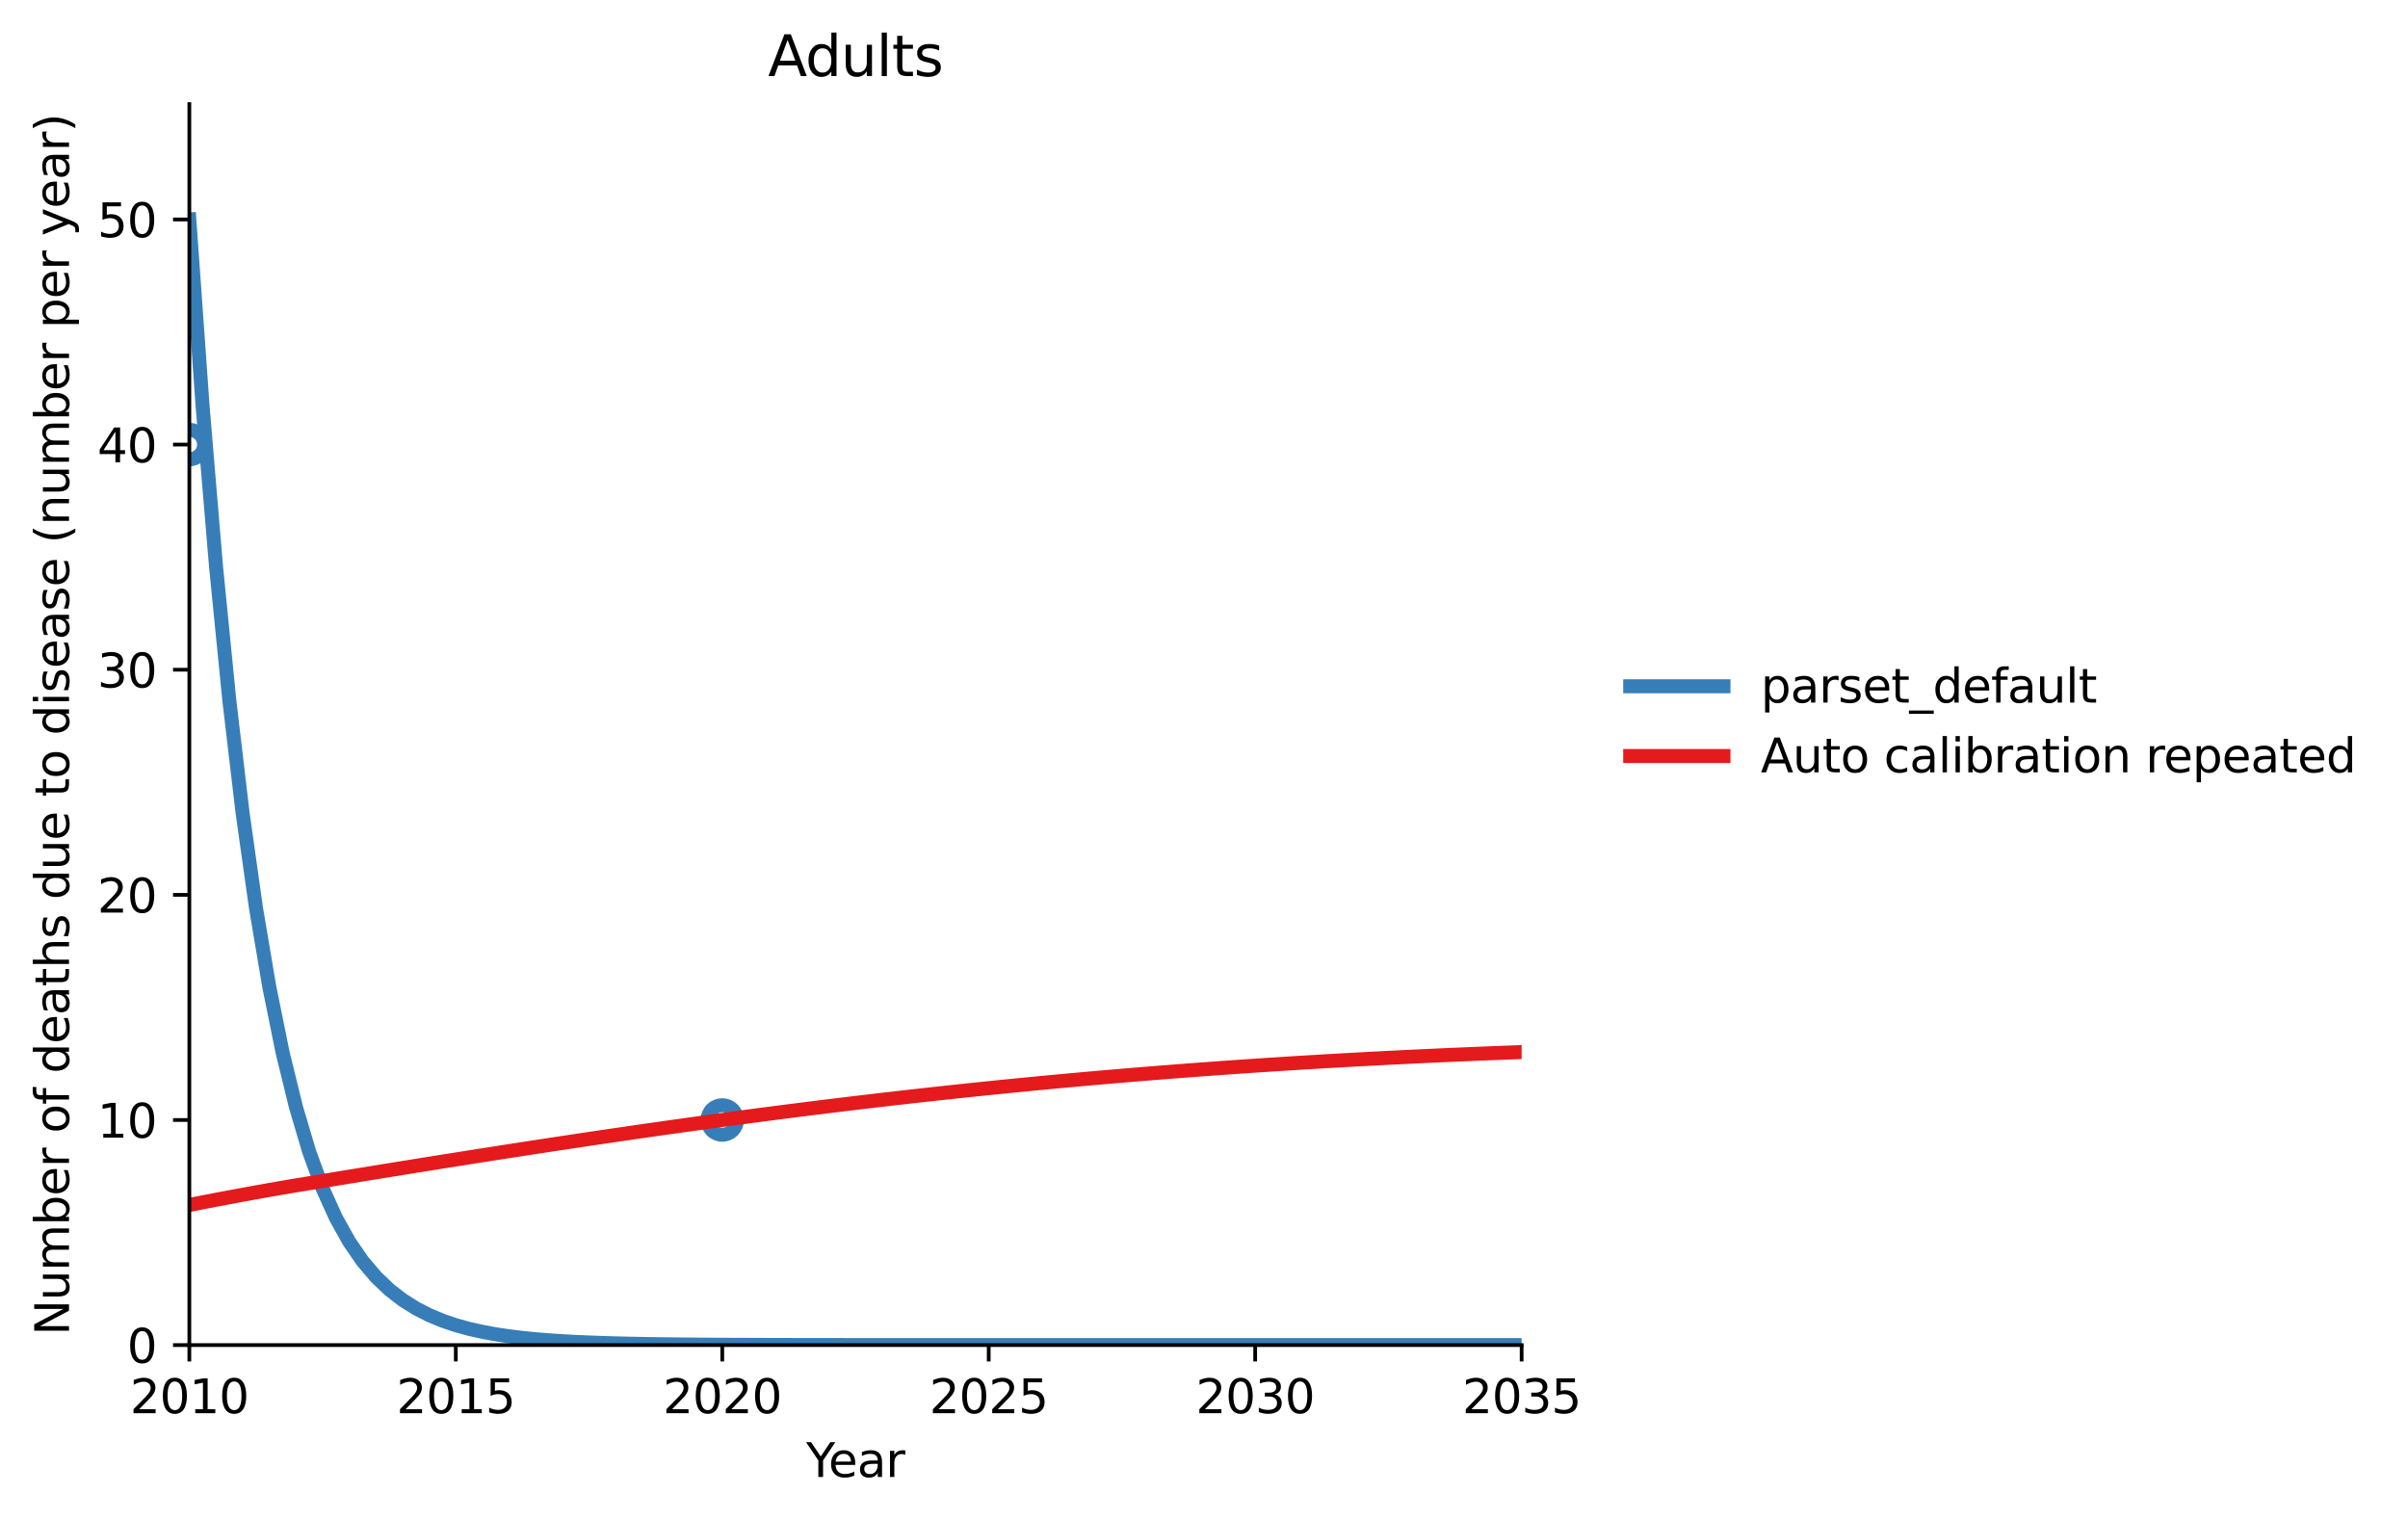 <?xml version="1.0" encoding="utf-8" standalone="no"?>
<!DOCTYPE svg PUBLIC "-//W3C//DTD SVG 1.1//EN"
  "http://www.w3.org/Graphics/SVG/1.1/DTD/svg11.dtd">
<svg xmlns:xlink="http://www.w3.org/1999/xlink" width="516.373pt" height="325.986pt" viewBox="0 0 516.373 325.986" xmlns="http://www.w3.org/2000/svg" version="1.1">
 <defs>
  <style type="text/css">*{stroke-linejoin: round; stroke-linecap: butt}</style>
 </defs>
 <g id="figure_1">
  <g id="patch_1">
   <path d="M 0 325.986 
L 516.373 325.986 
L 516.373 0 
L 0 0 
L 0 325.986 
z
" style="fill: none; opacity: 0"/>
  </g>
  <g id="axes_1">
   <g id="patch_2">
    <path d="M 40.603 288.43 
L 326.299 288.43 
L 326.299 22.318 
L 40.603 22.318 
L 40.603 288.43 
z
" style="fill: none; opacity: 0"/>
   </g>
   <g id="PathCollection_1">
    <defs>
     <path id="C0_0_cfcaf1e28d" d="M 0 3.162 
C 0.839 3.162 1.643 2.829 2.236 2.236 
C 2.829 1.643 3.162 0.839 3.162 -0 
C 3.162 -0.839 2.829 -1.643 2.236 -2.236 
C 1.643 -2.829 0.839 -3.162 0 -3.162 
C -0.839 -3.162 -1.643 -2.829 -2.236 -2.236 
C -2.829 -1.643 -3.162 -0.839 -3.162 0 
C -3.162 0.839 -2.829 1.643 -2.236 2.236 
C -1.643 2.829 -0.839 3.162 0 3.162 
z
"/>
    </defs>
    <g clip-path="url(#p1356cce96f)">
     <use xlink:href="#C0_0_cfcaf1e28d" x="40.603" y="95.333" style="fill: none; stroke: #377eb8; stroke-width: 3"/>
    </g>
    <g clip-path="url(#p1356cce96f)">
     <use xlink:href="#C0_0_cfcaf1e28d" x="154.882" y="240.156" style="fill: none; stroke: #377eb8; stroke-width: 3"/>
    </g>
   </g>
   <g id="matplotlib.axis_1">
    <g id="xtick_1">
     <g id="line2d_1">
      <defs>
       <path id="md0f03fe552" d="M 0 0 
L 0 3.5 
" style="stroke: #000000; stroke-width: 0.8"/>
      </defs>
      <g>
       <use xlink:href="#md0f03fe552" x="40.603" y="288.43" style="stroke: #000000; stroke-width: 0.8"/>
      </g>
     </g>
     <g id="text_1">
      <!-- 2010 -->
      <g transform="translate(27.878 303.029) scale(0.1 -0.1)">
       <defs>
        <path id="DejaVuSans-32" d="M 1228 531 
L 3431 531 
L 3431 0 
L 469 0 
L 469 531 
Q 828 903 1448 1529 
Q 2069 2156 2228 2338 
Q 2531 2678 2651 2914 
Q 2772 3150 2772 3378 
Q 2772 3750 2511 3984 
Q 2250 4219 1831 4219 
Q 1534 4219 1204 4116 
Q 875 4013 500 3803 
L 500 4441 
Q 881 4594 1212 4672 
Q 1544 4750 1819 4750 
Q 2544 4750 2975 4387 
Q 3406 4025 3406 3419 
Q 3406 3131 3298 2873 
Q 3191 2616 2906 2266 
Q 2828 2175 2409 1742 
Q 1991 1309 1228 531 
z
" transform="scale(0.016)"/>
        <path id="DejaVuSans-30" d="M 2034 4250 
Q 1547 4250 1301 3770 
Q 1056 3291 1056 2328 
Q 1056 1369 1301 889 
Q 1547 409 2034 409 
Q 2525 409 2770 889 
Q 3016 1369 3016 2328 
Q 3016 3291 2770 3770 
Q 2525 4250 2034 4250 
z
M 2034 4750 
Q 2819 4750 3233 4129 
Q 3647 3509 3647 2328 
Q 3647 1150 3233 529 
Q 2819 -91 2034 -91 
Q 1250 -91 836 529 
Q 422 1150 422 2328 
Q 422 3509 836 4129 
Q 1250 4750 2034 4750 
z
" transform="scale(0.016)"/>
        <path id="DejaVuSans-31" d="M 794 531 
L 1825 531 
L 1825 4091 
L 703 3866 
L 703 4441 
L 1819 4666 
L 2450 4666 
L 2450 531 
L 3481 531 
L 3481 0 
L 794 0 
L 794 531 
z
" transform="scale(0.016)"/>
       </defs>
       <use xlink:href="#DejaVuSans-32"/>
       <use xlink:href="#DejaVuSans-30" x="63.623"/>
       <use xlink:href="#DejaVuSans-31" x="127.246"/>
       <use xlink:href="#DejaVuSans-30" x="190.869"/>
      </g>
     </g>
    </g>
    <g id="xtick_2">
     <g id="line2d_2">
      <g>
       <use xlink:href="#md0f03fe552" x="97.742" y="288.43" style="stroke: #000000; stroke-width: 0.8"/>
      </g>
     </g>
     <g id="text_2">
      <!-- 2015 -->
      <g transform="translate(85.017 303.029) scale(0.1 -0.1)">
       <defs>
        <path id="DejaVuSans-35" d="M 691 4666 
L 3169 4666 
L 3169 4134 
L 1269 4134 
L 1269 2991 
Q 1406 3038 1543 3061 
Q 1681 3084 1819 3084 
Q 2600 3084 3056 2656 
Q 3513 2228 3513 1497 
Q 3513 744 3044 326 
Q 2575 -91 1722 -91 
Q 1428 -91 1123 -41 
Q 819 9 494 109 
L 494 744 
Q 775 591 1075 516 
Q 1375 441 1709 441 
Q 2250 441 2565 725 
Q 2881 1009 2881 1497 
Q 2881 1984 2565 2268 
Q 2250 2553 1709 2553 
Q 1456 2553 1204 2497 
Q 953 2441 691 2322 
L 691 4666 
z
" transform="scale(0.016)"/>
       </defs>
       <use xlink:href="#DejaVuSans-32"/>
       <use xlink:href="#DejaVuSans-30" x="63.623"/>
       <use xlink:href="#DejaVuSans-31" x="127.246"/>
       <use xlink:href="#DejaVuSans-35" x="190.869"/>
      </g>
     </g>
    </g>
    <g id="xtick_3">
     <g id="line2d_3">
      <g>
       <use xlink:href="#md0f03fe552" x="154.882" y="288.43" style="stroke: #000000; stroke-width: 0.8"/>
      </g>
     </g>
     <g id="text_3">
      <!-- 2020 -->
      <g transform="translate(142.157 303.029) scale(0.1 -0.1)">
       <use xlink:href="#DejaVuSans-32"/>
       <use xlink:href="#DejaVuSans-30" x="63.623"/>
       <use xlink:href="#DejaVuSans-32" x="127.246"/>
       <use xlink:href="#DejaVuSans-30" x="190.869"/>
      </g>
     </g>
    </g>
    <g id="xtick_4">
     <g id="line2d_4">
      <g>
       <use xlink:href="#md0f03fe552" x="212.021" y="288.43" style="stroke: #000000; stroke-width: 0.8"/>
      </g>
     </g>
     <g id="text_4">
      <!-- 2025 -->
      <g transform="translate(199.296 303.029) scale(0.1 -0.1)">
       <use xlink:href="#DejaVuSans-32"/>
       <use xlink:href="#DejaVuSans-30" x="63.623"/>
       <use xlink:href="#DejaVuSans-32" x="127.246"/>
       <use xlink:href="#DejaVuSans-35" x="190.869"/>
      </g>
     </g>
    </g>
    <g id="xtick_5">
     <g id="line2d_5">
      <g>
       <use xlink:href="#md0f03fe552" x="269.16" y="288.43" style="stroke: #000000; stroke-width: 0.8"/>
      </g>
     </g>
     <g id="text_5">
      <!-- 2030 -->
      <g transform="translate(256.435 303.029) scale(0.1 -0.1)">
       <defs>
        <path id="DejaVuSans-33" d="M 2597 2516 
Q 3050 2419 3304 2112 
Q 3559 1806 3559 1356 
Q 3559 666 3084 287 
Q 2609 -91 1734 -91 
Q 1441 -91 1130 -33 
Q 819 25 488 141 
L 488 750 
Q 750 597 1062 519 
Q 1375 441 1716 441 
Q 2309 441 2620 675 
Q 2931 909 2931 1356 
Q 2931 1769 2642 2001 
Q 2353 2234 1838 2234 
L 1294 2234 
L 1294 2753 
L 1863 2753 
Q 2328 2753 2575 2939 
Q 2822 3125 2822 3475 
Q 2822 3834 2567 4026 
Q 2313 4219 1838 4219 
Q 1578 4219 1281 4162 
Q 984 4106 628 3988 
L 628 4550 
Q 988 4650 1302 4700 
Q 1616 4750 1894 4750 
Q 2613 4750 3031 4423 
Q 3450 4097 3450 3541 
Q 3450 3153 3228 2886 
Q 3006 2619 2597 2516 
z
" transform="scale(0.016)"/>
       </defs>
       <use xlink:href="#DejaVuSans-32"/>
       <use xlink:href="#DejaVuSans-30" x="63.623"/>
       <use xlink:href="#DejaVuSans-33" x="127.246"/>
       <use xlink:href="#DejaVuSans-30" x="190.869"/>
      </g>
     </g>
    </g>
    <g id="xtick_6">
     <g id="line2d_6">
      <g>
       <use xlink:href="#md0f03fe552" x="326.299" y="288.43" style="stroke: #000000; stroke-width: 0.8"/>
      </g>
     </g>
     <g id="text_6">
      <!-- 2035 -->
      <g transform="translate(313.574 303.029) scale(0.1 -0.1)">
       <use xlink:href="#DejaVuSans-32"/>
       <use xlink:href="#DejaVuSans-30" x="63.623"/>
       <use xlink:href="#DejaVuSans-33" x="127.246"/>
       <use xlink:href="#DejaVuSans-35" x="190.869"/>
      </g>
     </g>
    </g>
    <g id="text_7">
     <!-- Year -->
     <g transform="translate(172.864 316.707) scale(0.1 -0.1)">
      <defs>
       <path id="DejaVuSans-59" d="M -13 4666 
L 666 4666 
L 1959 2747 
L 3244 4666 
L 3922 4666 
L 2272 2222 
L 2272 0 
L 1638 0 
L 1638 2222 
L -13 4666 
z
" transform="scale(0.016)"/>
       <path id="DejaVuSans-65" d="M 3597 1894 
L 3597 1613 
L 953 1613 
Q 991 1019 1311 708 
Q 1631 397 2203 397 
Q 2534 397 2845 478 
Q 3156 559 3463 722 
L 3463 178 
Q 3153 47 2828 -22 
Q 2503 -91 2169 -91 
Q 1331 -91 842 396 
Q 353 884 353 1716 
Q 353 2575 817 3079 
Q 1281 3584 2069 3584 
Q 2775 3584 3186 3129 
Q 3597 2675 3597 1894 
z
M 3022 2063 
Q 3016 2534 2758 2815 
Q 2500 3097 2075 3097 
Q 1594 3097 1305 2825 
Q 1016 2553 972 2059 
L 3022 2063 
z
" transform="scale(0.016)"/>
       <path id="DejaVuSans-61" d="M 2194 1759 
Q 1497 1759 1228 1600 
Q 959 1441 959 1056 
Q 959 750 1161 570 
Q 1363 391 1709 391 
Q 2188 391 2477 730 
Q 2766 1069 2766 1631 
L 2766 1759 
L 2194 1759 
z
M 3341 1997 
L 3341 0 
L 2766 0 
L 2766 531 
Q 2569 213 2275 61 
Q 1981 -91 1556 -91 
Q 1019 -91 701 211 
Q 384 513 384 1019 
Q 384 1609 779 1909 
Q 1175 2209 1959 2209 
L 2766 2209 
L 2766 2266 
Q 2766 2663 2505 2880 
Q 2244 3097 1772 3097 
Q 1472 3097 1187 3025 
Q 903 2953 641 2809 
L 641 3341 
Q 956 3463 1253 3523 
Q 1550 3584 1831 3584 
Q 2591 3584 2966 3190 
Q 3341 2797 3341 1997 
z
" transform="scale(0.016)"/>
       <path id="DejaVuSans-72" d="M 2631 2963 
Q 2534 3019 2420 3045 
Q 2306 3072 2169 3072 
Q 1681 3072 1420 2755 
Q 1159 2438 1159 1844 
L 1159 0 
L 581 0 
L 581 3500 
L 1159 3500 
L 1159 2956 
Q 1341 3275 1631 3429 
Q 1922 3584 2338 3584 
Q 2397 3584 2469 3576 
Q 2541 3569 2628 3553 
L 2631 2963 
z
" transform="scale(0.016)"/>
      </defs>
      <use xlink:href="#DejaVuSans-59"/>
      <use xlink:href="#DejaVuSans-65" x="47.834"/>
      <use xlink:href="#DejaVuSans-61" x="109.357"/>
      <use xlink:href="#DejaVuSans-72" x="170.637"/>
     </g>
    </g>
   </g>
   <g id="matplotlib.axis_2">
    <g id="ytick_1">
     <g id="line2d_7">
      <defs>
       <path id="mf08f5b4d11" d="M 0 0 
L -3.5 0 
" style="stroke: #000000; stroke-width: 0.8"/>
      </defs>
      <g>
       <use xlink:href="#mf08f5b4d11" x="40.603" y="288.43" style="stroke: #000000; stroke-width: 0.8"/>
      </g>
     </g>
     <g id="text_8">
      <!-- 0 -->
      <g transform="translate(27.241 292.229) scale(0.1 -0.1)">
       <use xlink:href="#DejaVuSans-30"/>
      </g>
     </g>
    </g>
    <g id="ytick_2">
     <g id="line2d_8">
      <g>
       <use xlink:href="#mf08f5b4d11" x="40.603" y="240.156" style="stroke: #000000; stroke-width: 0.8"/>
      </g>
     </g>
     <g id="text_9">
      <!-- 10 -->
      <g transform="translate(20.878 243.955) scale(0.1 -0.1)">
       <use xlink:href="#DejaVuSans-31"/>
       <use xlink:href="#DejaVuSans-30" x="63.623"/>
      </g>
     </g>
    </g>
    <g id="ytick_3">
     <g id="line2d_9">
      <g>
       <use xlink:href="#mf08f5b4d11" x="40.603" y="191.882" style="stroke: #000000; stroke-width: 0.8"/>
      </g>
     </g>
     <g id="text_10">
      <!-- 20 -->
      <g transform="translate(20.878 195.681) scale(0.1 -0.1)">
       <use xlink:href="#DejaVuSans-32"/>
       <use xlink:href="#DejaVuSans-30" x="63.623"/>
      </g>
     </g>
    </g>
    <g id="ytick_4">
     <g id="line2d_10">
      <g>
       <use xlink:href="#mf08f5b4d11" x="40.603" y="143.607" style="stroke: #000000; stroke-width: 0.8"/>
      </g>
     </g>
     <g id="text_11">
      <!-- 30 -->
      <g transform="translate(20.878 147.406) scale(0.1 -0.1)">
       <use xlink:href="#DejaVuSans-33"/>
       <use xlink:href="#DejaVuSans-30" x="63.623"/>
      </g>
     </g>
    </g>
    <g id="ytick_5">
     <g id="line2d_11">
      <g>
       <use xlink:href="#mf08f5b4d11" x="40.603" y="95.333" style="stroke: #000000; stroke-width: 0.8"/>
      </g>
     </g>
     <g id="text_12">
      <!-- 40 -->
      <g transform="translate(20.878 99.132) scale(0.1 -0.1)">
       <defs>
        <path id="DejaVuSans-34" d="M 2419 4116 
L 825 1625 
L 2419 1625 
L 2419 4116 
z
M 2253 4666 
L 3047 4666 
L 3047 1625 
L 3713 1625 
L 3713 1100 
L 3047 1100 
L 3047 0 
L 2419 0 
L 2419 1100 
L 313 1100 
L 313 1709 
L 2253 4666 
z
" transform="scale(0.016)"/>
       </defs>
       <use xlink:href="#DejaVuSans-34"/>
       <use xlink:href="#DejaVuSans-30" x="63.623"/>
      </g>
     </g>
    </g>
    <g id="ytick_6">
     <g id="line2d_12">
      <g>
       <use xlink:href="#mf08f5b4d11" x="40.603" y="47.059" style="stroke: #000000; stroke-width: 0.8"/>
      </g>
     </g>
     <g id="text_13">
      <!-- 50 -->
      <g transform="translate(20.878 50.858) scale(0.1 -0.1)">
       <use xlink:href="#DejaVuSans-35"/>
       <use xlink:href="#DejaVuSans-30" x="63.623"/>
      </g>
     </g>
    </g>
    <g id="text_14">
     <!-- Number of deaths due to disease (number per year) -->
     <g transform="translate(14.798 286.347) rotate(-90) scale(0.1 -0.1)">
      <defs>
       <path id="DejaVuSans-4e" d="M 628 4666 
L 1478 4666 
L 3547 763 
L 3547 4666 
L 4159 4666 
L 4159 0 
L 3309 0 
L 1241 3903 
L 1241 0 
L 628 0 
L 628 4666 
z
" transform="scale(0.016)"/>
       <path id="DejaVuSans-75" d="M 544 1381 
L 544 3500 
L 1119 3500 
L 1119 1403 
Q 1119 906 1312 657 
Q 1506 409 1894 409 
Q 2359 409 2629 706 
Q 2900 1003 2900 1516 
L 2900 3500 
L 3475 3500 
L 3475 0 
L 2900 0 
L 2900 538 
Q 2691 219 2414 64 
Q 2138 -91 1772 -91 
Q 1169 -91 856 284 
Q 544 659 544 1381 
z
M 1991 3584 
L 1991 3584 
z
" transform="scale(0.016)"/>
       <path id="DejaVuSans-6d" d="M 3328 2828 
Q 3544 3216 3844 3400 
Q 4144 3584 4550 3584 
Q 5097 3584 5394 3201 
Q 5691 2819 5691 2113 
L 5691 0 
L 5113 0 
L 5113 2094 
Q 5113 2597 4934 2840 
Q 4756 3084 4391 3084 
Q 3944 3084 3684 2787 
Q 3425 2491 3425 1978 
L 3425 0 
L 2847 0 
L 2847 2094 
Q 2847 2600 2669 2842 
Q 2491 3084 2119 3084 
Q 1678 3084 1418 2786 
Q 1159 2488 1159 1978 
L 1159 0 
L 581 0 
L 581 3500 
L 1159 3500 
L 1159 2956 
Q 1356 3278 1631 3431 
Q 1906 3584 2284 3584 
Q 2666 3584 2933 3390 
Q 3200 3197 3328 2828 
z
" transform="scale(0.016)"/>
       <path id="DejaVuSans-62" d="M 3116 1747 
Q 3116 2381 2855 2742 
Q 2594 3103 2138 3103 
Q 1681 3103 1420 2742 
Q 1159 2381 1159 1747 
Q 1159 1113 1420 752 
Q 1681 391 2138 391 
Q 2594 391 2855 752 
Q 3116 1113 3116 1747 
z
M 1159 2969 
Q 1341 3281 1617 3432 
Q 1894 3584 2278 3584 
Q 2916 3584 3314 3078 
Q 3713 2572 3713 1747 
Q 3713 922 3314 415 
Q 2916 -91 2278 -91 
Q 1894 -91 1617 61 
Q 1341 213 1159 525 
L 1159 0 
L 581 0 
L 581 4863 
L 1159 4863 
L 1159 2969 
z
" transform="scale(0.016)"/>
       <path id="DejaVuSans-20" transform="scale(0.016)"/>
       <path id="DejaVuSans-6f" d="M 1959 3097 
Q 1497 3097 1228 2736 
Q 959 2375 959 1747 
Q 959 1119 1226 758 
Q 1494 397 1959 397 
Q 2419 397 2687 759 
Q 2956 1122 2956 1747 
Q 2956 2369 2687 2733 
Q 2419 3097 1959 3097 
z
M 1959 3584 
Q 2709 3584 3137 3096 
Q 3566 2609 3566 1747 
Q 3566 888 3137 398 
Q 2709 -91 1959 -91 
Q 1206 -91 779 398 
Q 353 888 353 1747 
Q 353 2609 779 3096 
Q 1206 3584 1959 3584 
z
" transform="scale(0.016)"/>
       <path id="DejaVuSans-66" d="M 2375 4863 
L 2375 4384 
L 1825 4384 
Q 1516 4384 1395 4259 
Q 1275 4134 1275 3809 
L 1275 3500 
L 2222 3500 
L 2222 3053 
L 1275 3053 
L 1275 0 
L 697 0 
L 697 3053 
L 147 3053 
L 147 3500 
L 697 3500 
L 697 3744 
Q 697 4328 969 4595 
Q 1241 4863 1831 4863 
L 2375 4863 
z
" transform="scale(0.016)"/>
       <path id="DejaVuSans-64" d="M 2906 2969 
L 2906 4863 
L 3481 4863 
L 3481 0 
L 2906 0 
L 2906 525 
Q 2725 213 2448 61 
Q 2172 -91 1784 -91 
Q 1150 -91 751 415 
Q 353 922 353 1747 
Q 353 2572 751 3078 
Q 1150 3584 1784 3584 
Q 2172 3584 2448 3432 
Q 2725 3281 2906 2969 
z
M 947 1747 
Q 947 1113 1208 752 
Q 1469 391 1925 391 
Q 2381 391 2643 752 
Q 2906 1113 2906 1747 
Q 2906 2381 2643 2742 
Q 2381 3103 1925 3103 
Q 1469 3103 1208 2742 
Q 947 2381 947 1747 
z
" transform="scale(0.016)"/>
       <path id="DejaVuSans-74" d="M 1172 4494 
L 1172 3500 
L 2356 3500 
L 2356 3053 
L 1172 3053 
L 1172 1153 
Q 1172 725 1289 603 
Q 1406 481 1766 481 
L 2356 481 
L 2356 0 
L 1766 0 
Q 1100 0 847 248 
Q 594 497 594 1153 
L 594 3053 
L 172 3053 
L 172 3500 
L 594 3500 
L 594 4494 
L 1172 4494 
z
" transform="scale(0.016)"/>
       <path id="DejaVuSans-68" d="M 3513 2113 
L 3513 0 
L 2938 0 
L 2938 2094 
Q 2938 2591 2744 2837 
Q 2550 3084 2163 3084 
Q 1697 3084 1428 2787 
Q 1159 2491 1159 1978 
L 1159 0 
L 581 0 
L 581 4863 
L 1159 4863 
L 1159 2956 
Q 1366 3272 1645 3428 
Q 1925 3584 2291 3584 
Q 2894 3584 3203 3211 
Q 3513 2838 3513 2113 
z
" transform="scale(0.016)"/>
       <path id="DejaVuSans-73" d="M 2834 3397 
L 2834 2853 
Q 2591 2978 2328 3040 
Q 2066 3103 1784 3103 
Q 1356 3103 1142 2972 
Q 928 2841 928 2578 
Q 928 2378 1081 2264 
Q 1234 2150 1697 2047 
L 1894 2003 
Q 2506 1872 2764 1633 
Q 3022 1394 3022 966 
Q 3022 478 2636 193 
Q 2250 -91 1575 -91 
Q 1294 -91 989 -36 
Q 684 19 347 128 
L 347 722 
Q 666 556 975 473 
Q 1284 391 1588 391 
Q 1994 391 2212 530 
Q 2431 669 2431 922 
Q 2431 1156 2273 1281 
Q 2116 1406 1581 1522 
L 1381 1569 
Q 847 1681 609 1914 
Q 372 2147 372 2553 
Q 372 3047 722 3315 
Q 1072 3584 1716 3584 
Q 2034 3584 2315 3537 
Q 2597 3491 2834 3397 
z
" transform="scale(0.016)"/>
       <path id="DejaVuSans-69" d="M 603 3500 
L 1178 3500 
L 1178 0 
L 603 0 
L 603 3500 
z
M 603 4863 
L 1178 4863 
L 1178 4134 
L 603 4134 
L 603 4863 
z
" transform="scale(0.016)"/>
       <path id="DejaVuSans-28" d="M 1984 4856 
Q 1566 4138 1362 3434 
Q 1159 2731 1159 2009 
Q 1159 1288 1364 580 
Q 1569 -128 1984 -844 
L 1484 -844 
Q 1016 -109 783 600 
Q 550 1309 550 2009 
Q 550 2706 781 3412 
Q 1013 4119 1484 4856 
L 1984 4856 
z
" transform="scale(0.016)"/>
       <path id="DejaVuSans-6e" d="M 3513 2113 
L 3513 0 
L 2938 0 
L 2938 2094 
Q 2938 2591 2744 2837 
Q 2550 3084 2163 3084 
Q 1697 3084 1428 2787 
Q 1159 2491 1159 1978 
L 1159 0 
L 581 0 
L 581 3500 
L 1159 3500 
L 1159 2956 
Q 1366 3272 1645 3428 
Q 1925 3584 2291 3584 
Q 2894 3584 3203 3211 
Q 3513 2838 3513 2113 
z
" transform="scale(0.016)"/>
       <path id="DejaVuSans-70" d="M 1159 525 
L 1159 -1331 
L 581 -1331 
L 581 3500 
L 1159 3500 
L 1159 2969 
Q 1341 3281 1617 3432 
Q 1894 3584 2278 3584 
Q 2916 3584 3314 3078 
Q 3713 2572 3713 1747 
Q 3713 922 3314 415 
Q 2916 -91 2278 -91 
Q 1894 -91 1617 61 
Q 1341 213 1159 525 
z
M 3116 1747 
Q 3116 2381 2855 2742 
Q 2594 3103 2138 3103 
Q 1681 3103 1420 2742 
Q 1159 2381 1159 1747 
Q 1159 1113 1420 752 
Q 1681 391 2138 391 
Q 2594 391 2855 752 
Q 3116 1113 3116 1747 
z
" transform="scale(0.016)"/>
       <path id="DejaVuSans-79" d="M 2059 -325 
Q 1816 -950 1584 -1140 
Q 1353 -1331 966 -1331 
L 506 -1331 
L 506 -850 
L 844 -850 
Q 1081 -850 1212 -737 
Q 1344 -625 1503 -206 
L 1606 56 
L 191 3500 
L 800 3500 
L 1894 763 
L 2988 3500 
L 3597 3500 
L 2059 -325 
z
" transform="scale(0.016)"/>
       <path id="DejaVuSans-29" d="M 513 4856 
L 1013 4856 
Q 1481 4119 1714 3412 
Q 1947 2706 1947 2009 
Q 1947 1309 1714 600 
Q 1481 -109 1013 -844 
L 513 -844 
Q 928 -128 1133 580 
Q 1338 1288 1338 2009 
Q 1338 2731 1133 3434 
Q 928 4138 513 4856 
z
" transform="scale(0.016)"/>
      </defs>
      <use xlink:href="#DejaVuSans-4e"/>
      <use xlink:href="#DejaVuSans-75" x="74.805"/>
      <use xlink:href="#DejaVuSans-6d" x="138.184"/>
      <use xlink:href="#DejaVuSans-62" x="235.596"/>
      <use xlink:href="#DejaVuSans-65" x="299.072"/>
      <use xlink:href="#DejaVuSans-72" x="360.596"/>
      <use xlink:href="#DejaVuSans-20" x="401.709"/>
      <use xlink:href="#DejaVuSans-6f" x="433.496"/>
      <use xlink:href="#DejaVuSans-66" x="494.678"/>
      <use xlink:href="#DejaVuSans-20" x="529.883"/>
      <use xlink:href="#DejaVuSans-64" x="561.67"/>
      <use xlink:href="#DejaVuSans-65" x="625.146"/>
      <use xlink:href="#DejaVuSans-61" x="686.67"/>
      <use xlink:href="#DejaVuSans-74" x="747.949"/>
      <use xlink:href="#DejaVuSans-68" x="787.158"/>
      <use xlink:href="#DejaVuSans-73" x="850.537"/>
      <use xlink:href="#DejaVuSans-20" x="902.637"/>
      <use xlink:href="#DejaVuSans-64" x="934.424"/>
      <use xlink:href="#DejaVuSans-75" x="997.9"/>
      <use xlink:href="#DejaVuSans-65" x="1061.279"/>
      <use xlink:href="#DejaVuSans-20" x="1122.803"/>
      <use xlink:href="#DejaVuSans-74" x="1154.59"/>
      <use xlink:href="#DejaVuSans-6f" x="1193.799"/>
      <use xlink:href="#DejaVuSans-20" x="1254.98"/>
      <use xlink:href="#DejaVuSans-64" x="1286.768"/>
      <use xlink:href="#DejaVuSans-69" x="1350.244"/>
      <use xlink:href="#DejaVuSans-73" x="1378.027"/>
      <use xlink:href="#DejaVuSans-65" x="1430.127"/>
      <use xlink:href="#DejaVuSans-61" x="1491.65"/>
      <use xlink:href="#DejaVuSans-73" x="1552.93"/>
      <use xlink:href="#DejaVuSans-65" x="1605.029"/>
      <use xlink:href="#DejaVuSans-20" x="1666.553"/>
      <use xlink:href="#DejaVuSans-28" x="1698.34"/>
      <use xlink:href="#DejaVuSans-6e" x="1737.354"/>
      <use xlink:href="#DejaVuSans-75" x="1800.732"/>
      <use xlink:href="#DejaVuSans-6d" x="1864.111"/>
      <use xlink:href="#DejaVuSans-62" x="1961.523"/>
      <use xlink:href="#DejaVuSans-65" x="2025"/>
      <use xlink:href="#DejaVuSans-72" x="2086.523"/>
      <use xlink:href="#DejaVuSans-20" x="2127.637"/>
      <use xlink:href="#DejaVuSans-70" x="2159.424"/>
      <use xlink:href="#DejaVuSans-65" x="2222.9"/>
      <use xlink:href="#DejaVuSans-72" x="2284.424"/>
      <use xlink:href="#DejaVuSans-20" x="2325.537"/>
      <use xlink:href="#DejaVuSans-79" x="2357.324"/>
      <use xlink:href="#DejaVuSans-65" x="2416.504"/>
      <use xlink:href="#DejaVuSans-61" x="2478.027"/>
      <use xlink:href="#DejaVuSans-72" x="2539.307"/>
      <use xlink:href="#DejaVuSans-29" x="2580.42"/>
     </g>
    </g>
   </g>
   <g id="line2d_13">
    <path d="M 40.603 47.059 
L 43.46 87.287 
L 46.317 121.384 
L 49.174 150.17 
L 52.031 174.381 
L 54.888 194.668 
L 57.745 211.605 
L 60.602 225.693 
L 63.459 237.369 
L 66.316 247.012 
L 69.173 254.818 
L 72.03 261.14 
L 74.887 266.263 
L 77.744 270.416 
L 80.601 273.784 
L 83.458 276.517 
L 86.314 278.737 
L 89.171 280.539 
L 92.028 282.004 
L 94.885 283.195 
L 97.742 284.163 
L 100.599 284.951 
L 103.456 285.593 
L 106.313 286.115 
L 109.17 286.541 
L 112.027 286.888 
L 114.884 287.171 
L 117.741 287.401 
L 120.598 287.589 
L 123.455 287.743 
L 126.312 287.868 
L 129.169 287.971 
L 132.026 288.054 
L 134.883 288.123 
L 137.74 288.178 
L 140.597 288.224 
L 143.454 288.261 
L 146.311 288.292 
L 149.168 288.317 
L 152.025 288.337 
L 154.882 288.354 
L 157.738 288.368 
L 160.595 288.379 
L 163.452 288.388 
L 166.309 288.396 
L 169.166 288.402 
L 172.023 288.407 
L 174.88 288.411 
L 177.737 288.415 
L 180.594 288.417 
L 183.451 288.42 
L 186.308 288.422 
L 189.165 288.423 
L 192.022 288.424 
L 194.879 288.425 
L 197.736 288.426 
L 200.593 288.427 
L 203.45 288.427 
L 206.307 288.428 
L 209.164 288.428 
L 212.021 288.429 
L 214.878 288.429 
L 217.735 288.429 
L 220.592 288.429 
L 223.449 288.429 
L 226.306 288.43 
L 229.162 288.43 
L 232.019 288.43 
L 234.876 288.43 
L 237.733 288.43 
L 240.59 288.43 
L 243.447 288.43 
L 246.304 288.43 
L 249.161 288.43 
L 252.018 288.43 
L 254.875 288.43 
L 257.732 288.43 
L 260.589 288.43 
L 263.446 288.43 
L 266.303 288.43 
L 269.16 288.43 
L 272.017 288.43 
L 274.874 288.43 
L 277.731 288.43 
L 280.588 288.43 
L 283.445 288.43 
L 286.302 288.43 
L 289.159 288.43 
L 292.016 288.43 
L 294.873 288.43 
L 297.73 288.43 
L 300.586 288.43 
L 303.443 288.43 
L 306.3 288.43 
L 309.157 288.43 
L 312.014 288.43 
L 314.871 288.43 
L 317.728 288.43 
L 320.585 288.43 
L 323.442 288.43 
L 326.299 288.43 
" clip-path="url(#p1356cce96f)" style="fill: none; stroke: #377eb8; stroke-width: 3; stroke-linecap: square"/>
   </g>
   <g id="line2d_14">
    <path d="M 40.603 258.375 
L 43.46 257.817 
L 46.317 257.267 
L 49.174 256.726 
L 52.031 256.195 
L 54.888 255.674 
L 57.745 255.166 
L 60.602 254.669 
L 63.459 254.186 
L 66.316 253.716 
L 69.173 253.247 
L 72.03 252.779 
L 74.887 252.312 
L 77.744 251.846 
L 80.601 251.382 
L 83.458 250.919 
L 86.314 250.457 
L 89.171 249.997 
L 92.028 249.539 
L 94.885 249.083 
L 97.742 248.629 
L 100.599 248.177 
L 103.456 247.727 
L 106.313 247.28 
L 109.17 246.835 
L 112.027 246.393 
L 114.884 245.954 
L 117.741 245.517 
L 120.598 245.084 
L 123.455 244.654 
L 126.312 244.226 
L 129.169 243.803 
L 132.026 243.382 
L 134.883 242.965 
L 137.74 242.552 
L 140.597 242.143 
L 143.454 241.737 
L 146.311 241.335 
L 149.168 240.938 
L 152.025 240.544 
L 154.882 240.154 
L 157.738 239.769 
L 160.595 239.388 
L 163.452 239.011 
L 166.309 238.639 
L 169.166 238.272 
L 172.023 237.908 
L 174.88 237.55 
L 177.737 237.196 
L 180.594 236.847 
L 183.451 236.503 
L 186.308 236.163 
L 189.165 235.829 
L 192.022 235.499 
L 194.879 235.174 
L 197.736 234.855 
L 200.593 234.54 
L 203.45 234.23 
L 206.307 233.926 
L 209.164 233.626 
L 212.021 233.331 
L 214.878 233.042 
L 217.735 232.758 
L 220.592 232.479 
L 223.449 232.204 
L 226.306 231.936 
L 229.162 231.672 
L 232.019 231.413 
L 234.876 231.159 
L 237.733 230.911 
L 240.59 230.668 
L 243.447 230.429 
L 246.304 230.196 
L 249.161 229.968 
L 252.018 229.745 
L 254.875 229.526 
L 257.732 229.313 
L 260.589 229.105 
L 263.446 228.902 
L 266.303 228.703 
L 269.16 228.51 
L 272.017 228.321 
L 274.874 228.137 
L 277.731 227.958 
L 280.588 227.783 
L 283.445 227.613 
L 286.302 227.448 
L 289.159 227.288 
L 292.016 227.132 
L 294.873 226.98 
L 297.73 226.833 
L 300.586 226.69 
L 303.443 226.552 
L 306.3 226.418 
L 309.157 226.288 
L 312.014 226.163 
L 314.871 226.041 
L 317.728 225.924 
L 320.585 225.811 
L 323.442 225.702 
L 326.299 225.597 
" clip-path="url(#p1356cce96f)" style="fill: none; stroke: #e41a1c; stroke-width: 3; stroke-linecap: square"/>
   </g>
   <g id="patch_3">
    <path d="M 40.603 288.43 
L 40.603 22.318 
" style="fill: none; stroke: #000000; stroke-width: 0.8; stroke-linejoin: miter; stroke-linecap: square"/>
   </g>
   <g id="patch_4">
    <path d="M 326.299 288.43 
L 326.299 22.318 
" style="fill: none"/>
   </g>
   <g id="patch_5">
    <path d="M 40.603 288.43 
L 326.299 288.43 
" style="fill: none; stroke: #000000; stroke-width: 0.8; stroke-linejoin: miter; stroke-linecap: square"/>
   </g>
   <g id="patch_6">
    <path d="M 40.603 22.318 
L 326.299 22.318 
" style="fill: none"/>
   </g>
   <g id="text_15">
    <!-- Adults -->
    <g transform="translate(164.696 16.318) scale(0.12 -0.12)">
     <defs>
      <path id="DejaVuSans-41" d="M 2188 4044 
L 1331 1722 
L 3047 1722 
L 2188 4044 
z
M 1831 4666 
L 2547 4666 
L 4325 0 
L 3669 0 
L 3244 1197 
L 1141 1197 
L 716 0 
L 50 0 
L 1831 4666 
z
" transform="scale(0.016)"/>
      <path id="DejaVuSans-6c" d="M 603 4863 
L 1178 4863 
L 1178 0 
L 603 0 
L 603 4863 
z
" transform="scale(0.016)"/>
     </defs>
     <use xlink:href="#DejaVuSans-41"/>
     <use xlink:href="#DejaVuSans-64" x="66.658"/>
     <use xlink:href="#DejaVuSans-75" x="130.135"/>
     <use xlink:href="#DejaVuSans-6c" x="193.514"/>
     <use xlink:href="#DejaVuSans-74" x="221.297"/>
     <use xlink:href="#DejaVuSans-73" x="260.506"/>
    </g>
   </g>
   <g id="legend_1">
    <g id="patch_7">
     <path d="M 347.584 171.691 
L 507.173 171.691 
Q 509.173 171.691 509.173 169.691 
L 509.173 141.057 
Q 509.173 139.057 507.173 139.057 
L 347.584 139.057 
Q 345.584 139.057 345.584 141.057 
L 345.584 169.691 
Q 345.584 171.691 347.584 171.691 
L 347.584 171.691 
z
" style="fill: none; opacity: 0"/>
    </g>
    <g id="line2d_15">
     <path d="M 349.584 147.155 
L 359.584 147.155 
L 369.584 147.155 
" style="fill: none; stroke: #377eb8; stroke-width: 3; stroke-linecap: square"/>
    </g>
    <g id="text_16">
     <!-- parset_default -->
     <g transform="translate(377.584 150.655) scale(0.1 -0.1)">
      <defs>
       <path id="DejaVuSans-5f" d="M 3263 -1063 
L 3263 -1509 
L -63 -1509 
L -63 -1063 
L 3263 -1063 
z
" transform="scale(0.016)"/>
      </defs>
      <use xlink:href="#DejaVuSans-70"/>
      <use xlink:href="#DejaVuSans-61" x="63.477"/>
      <use xlink:href="#DejaVuSans-72" x="124.756"/>
      <use xlink:href="#DejaVuSans-73" x="165.869"/>
      <use xlink:href="#DejaVuSans-65" x="217.969"/>
      <use xlink:href="#DejaVuSans-74" x="279.492"/>
      <use xlink:href="#DejaVuSans-5f" x="318.701"/>
      <use xlink:href="#DejaVuSans-64" x="368.701"/>
      <use xlink:href="#DejaVuSans-65" x="432.178"/>
      <use xlink:href="#DejaVuSans-66" x="493.701"/>
      <use xlink:href="#DejaVuSans-61" x="528.906"/>
      <use xlink:href="#DejaVuSans-75" x="590.186"/>
      <use xlink:href="#DejaVuSans-6c" x="653.564"/>
      <use xlink:href="#DejaVuSans-74" x="681.348"/>
     </g>
    </g>
    <g id="line2d_16">
     <path d="M 349.584 162.112 
L 359.584 162.112 
L 369.584 162.112 
" style="fill: none; stroke: #e41a1c; stroke-width: 3; stroke-linecap: square"/>
    </g>
    <g id="text_17">
     <!-- Auto calibration repeated -->
     <g transform="translate(377.584 165.612) scale(0.1 -0.1)">
      <defs>
       <path id="DejaVuSans-63" d="M 3122 3366 
L 3122 2828 
Q 2878 2963 2633 3030 
Q 2388 3097 2138 3097 
Q 1578 3097 1268 2742 
Q 959 2388 959 1747 
Q 959 1106 1268 751 
Q 1578 397 2138 397 
Q 2388 397 2633 464 
Q 2878 531 3122 666 
L 3122 134 
Q 2881 22 2623 -34 
Q 2366 -91 2075 -91 
Q 1284 -91 818 406 
Q 353 903 353 1747 
Q 353 2603 823 3093 
Q 1294 3584 2113 3584 
Q 2378 3584 2631 3529 
Q 2884 3475 3122 3366 
z
" transform="scale(0.016)"/>
      </defs>
      <use xlink:href="#DejaVuSans-41"/>
      <use xlink:href="#DejaVuSans-75" x="68.408"/>
      <use xlink:href="#DejaVuSans-74" x="131.787"/>
      <use xlink:href="#DejaVuSans-6f" x="170.996"/>
      <use xlink:href="#DejaVuSans-20" x="232.178"/>
      <use xlink:href="#DejaVuSans-63" x="263.965"/>
      <use xlink:href="#DejaVuSans-61" x="318.945"/>
      <use xlink:href="#DejaVuSans-6c" x="380.225"/>
      <use xlink:href="#DejaVuSans-69" x="408.008"/>
      <use xlink:href="#DejaVuSans-62" x="435.791"/>
      <use xlink:href="#DejaVuSans-72" x="499.268"/>
      <use xlink:href="#DejaVuSans-61" x="540.381"/>
      <use xlink:href="#DejaVuSans-74" x="601.66"/>
      <use xlink:href="#DejaVuSans-69" x="640.869"/>
      <use xlink:href="#DejaVuSans-6f" x="668.652"/>
      <use xlink:href="#DejaVuSans-6e" x="729.834"/>
      <use xlink:href="#DejaVuSans-20" x="793.213"/>
      <use xlink:href="#DejaVuSans-72" x="825"/>
      <use xlink:href="#DejaVuSans-65" x="863.863"/>
      <use xlink:href="#DejaVuSans-70" x="925.387"/>
      <use xlink:href="#DejaVuSans-65" x="988.863"/>
      <use xlink:href="#DejaVuSans-61" x="1050.387"/>
      <use xlink:href="#DejaVuSans-74" x="1111.666"/>
      <use xlink:href="#DejaVuSans-65" x="1150.875"/>
      <use xlink:href="#DejaVuSans-64" x="1212.398"/>
     </g>
    </g>
   </g>
  </g>
 </g>
 <defs>
  <clipPath id="p1356cce96f">
   <rect x="40.603" y="22.318" width="285.696" height="266.112"/>
  </clipPath>
 </defs>
</svg>
